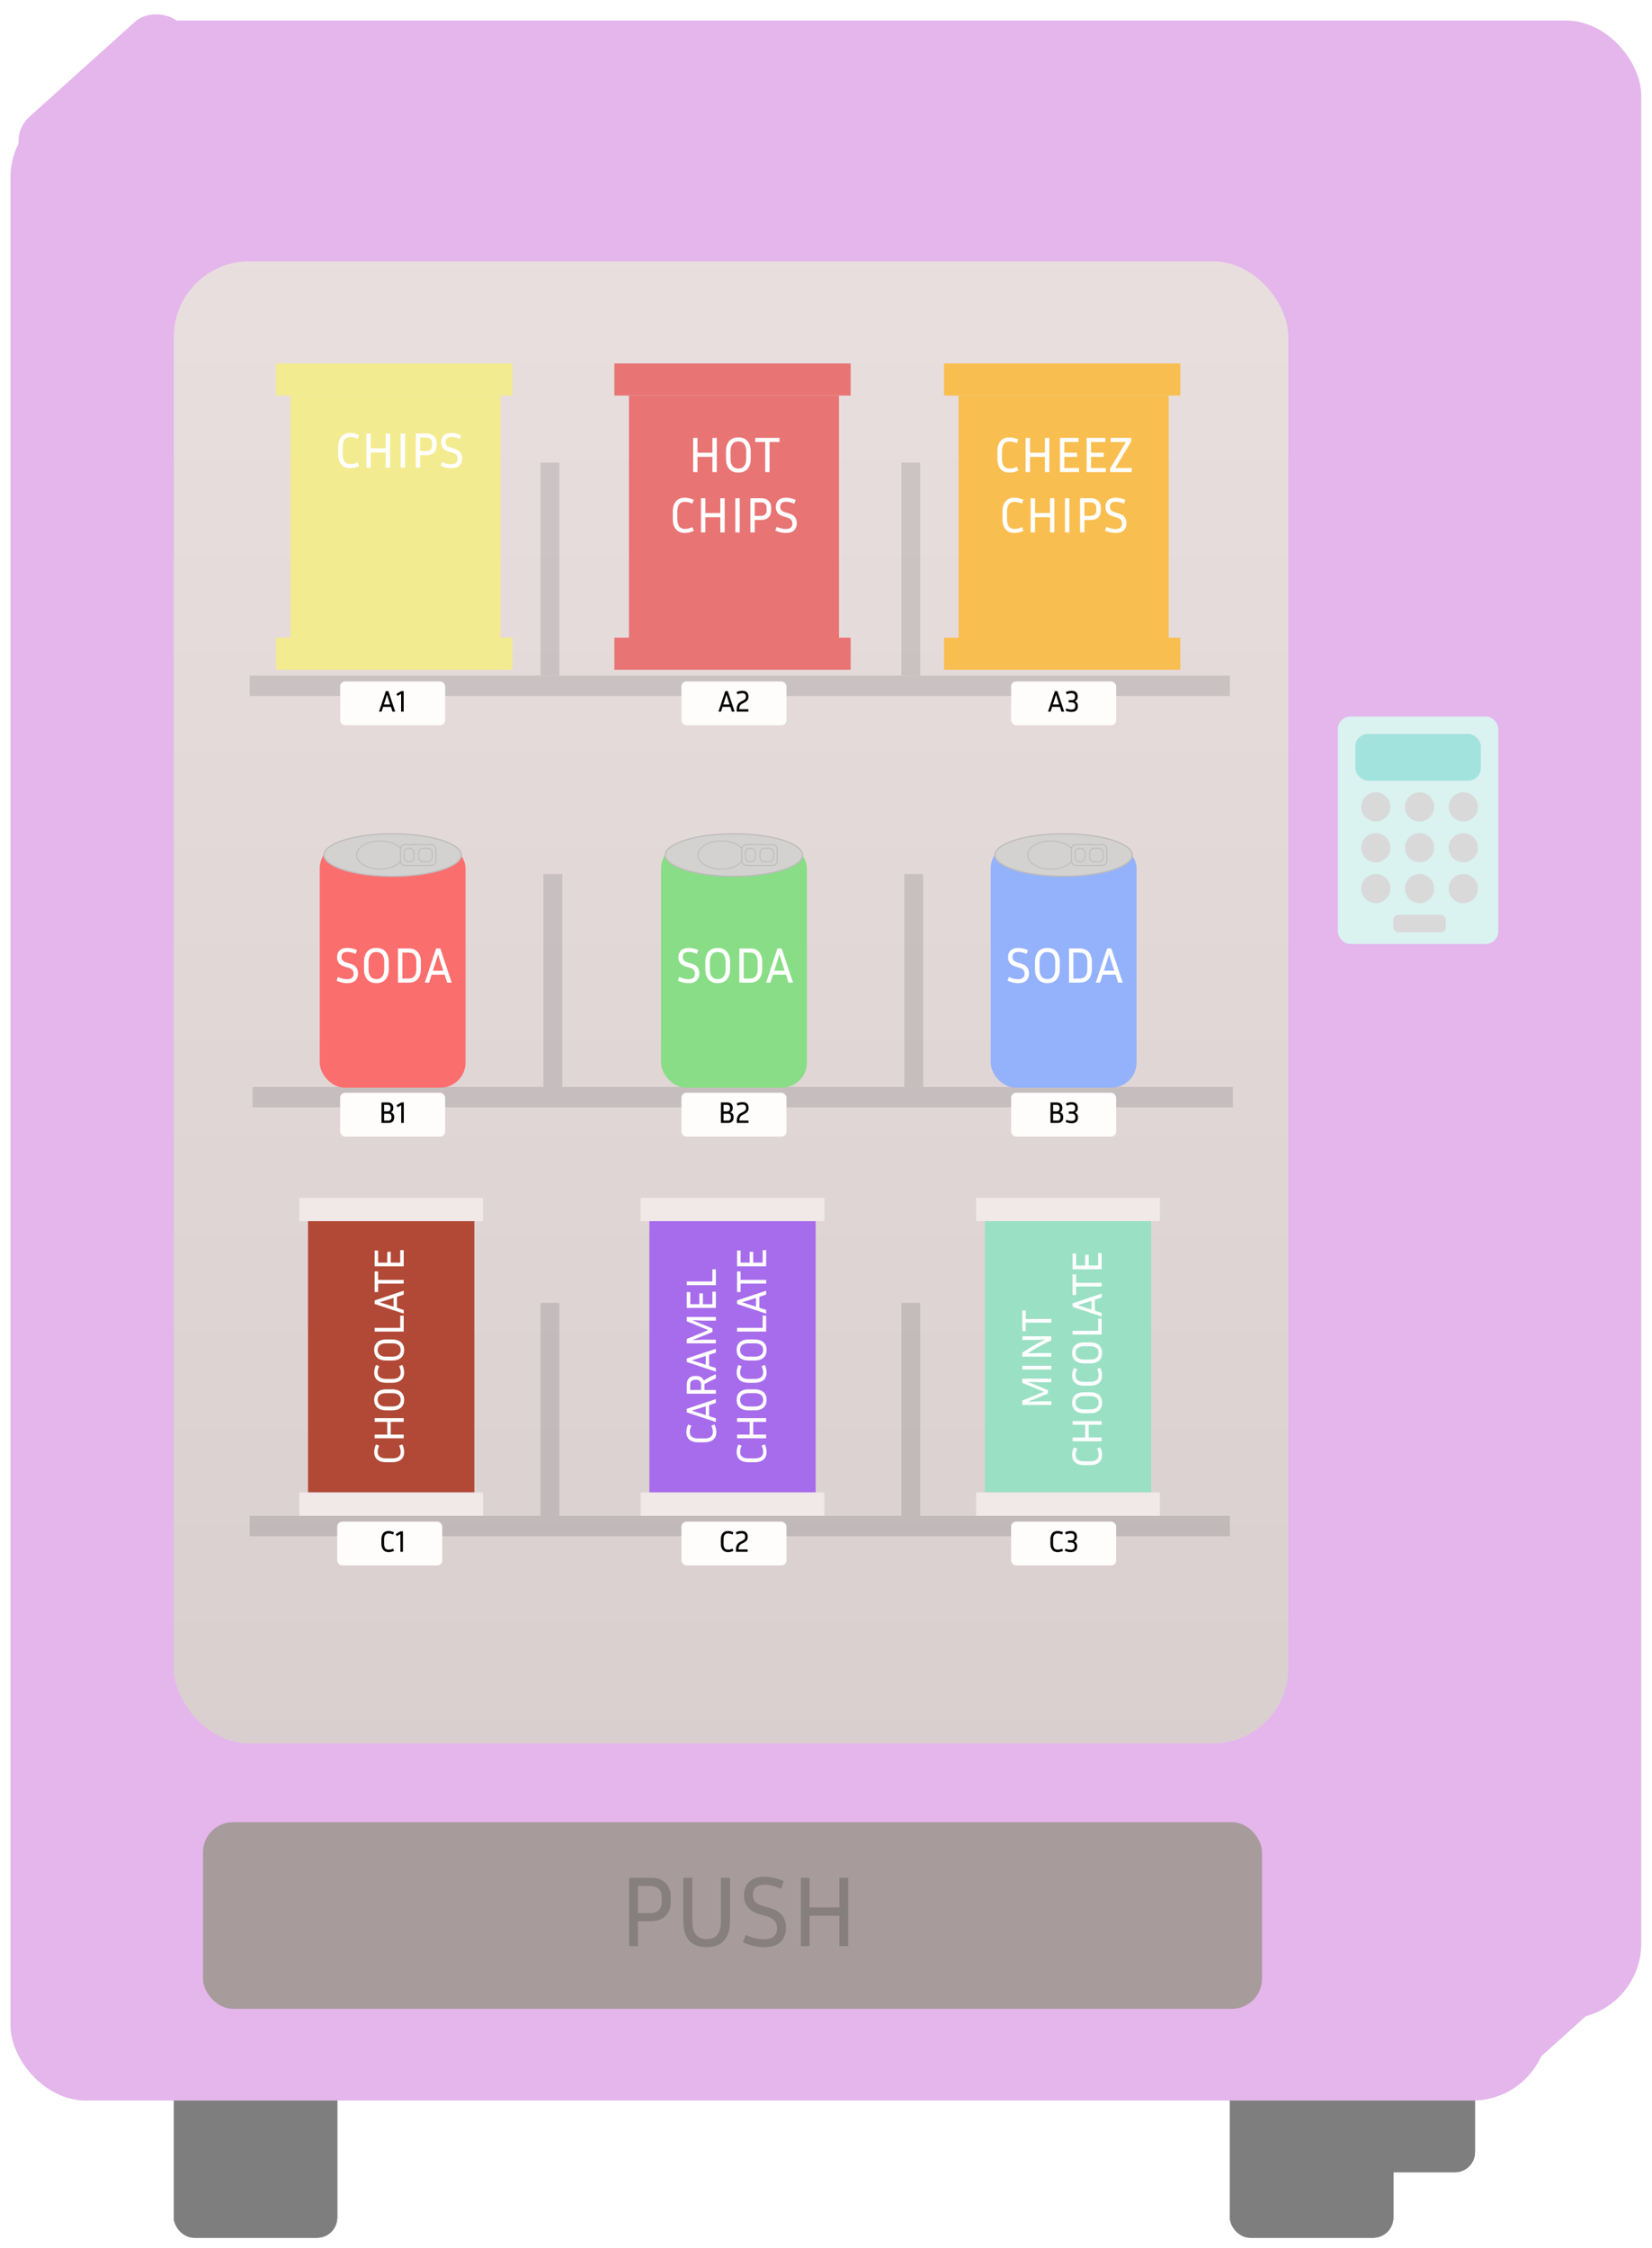 <svg width="657" height="894" viewBox="0 0 657 894" fill="none" xmlns="http://www.w3.org/2000/svg">
<rect x="521.628" y="801.247" width="64.974" height="62.653" rx="8" fill="#7E7E7E"/>
<rect x="521.628" y="801.247" width="64.974" height="62.653" rx="8" fill="#7E7E7E"/>
<rect x="521.628" y="801.247" width="64.974" height="62.653" rx="8" fill="#7E7E7E"/>
<g filter="url(#filter0_d_6_235)">
<rect x="489.141" y="823.291" width="64.974" height="62.653" rx="8" fill="#7E7E7E"/>
<rect x="489.141" y="823.291" width="64.974" height="62.653" rx="8" fill="#7E7E7E"/>
<rect x="489.141" y="823.291" width="64.974" height="62.653" rx="8" fill="#7E7E7E"/>
</g>
<g filter="url(#filter1_d_6_235)">
<rect x="69.134" y="823.291" width="64.974" height="62.653" rx="8" fill="#7E7E7E"/>
<rect x="69.134" y="823.291" width="64.974" height="62.653" rx="8" fill="#7E7E7E"/>
<rect x="69.134" y="823.291" width="64.974" height="62.653" rx="8" fill="#7E7E7E"/>
</g>
<g filter="url(#filter2_d_6_235)">
<rect x="41.288" y="4.16" width="611.448" height="794.766" rx="30" fill="#E4B6EC"/>
</g>
<g filter="url(#filter3_d_6_235)">
<rect x="4.16" y="36.647" width="611.448" height="794.766" rx="30" fill="#E4B6EC"/>
</g>
<rect x="69.134" y="103.941" width="443.212" height="589.403" rx="30" fill="#ECDFDF"/>
<rect x="80.736" y="724.671" width="421.168" height="74.255" rx="12" fill="#A89B9B"/>
<rect x="572" y="814" width="84.467" height="30.232" rx="13" transform="rotate(-42 572 814)" fill="#E4B6EC"/>
<rect x="2" y="55.176" width="82.459" height="37.128" rx="13" transform="rotate(-42 2 55.176)" fill="#E4B6EC"/>
<path d="M250.24 774V746.8H258.72C261.333 746.8 263.32 747.493 264.68 748.88C266.067 750.24 266.76 752.067 266.76 754.36V756.48C266.76 758.773 266.067 760.613 264.68 762C263.32 763.387 261.333 764.08 258.72 764.08H253.72V774H250.24ZM258.72 750.08H253.72V760.84H258.72C260.16 760.84 261.253 760.453 262 759.68C262.773 758.907 263.16 757.84 263.16 756.48V754.36C263.16 753.027 262.773 751.987 262 751.24C261.253 750.467 260.16 750.08 258.72 750.08ZM271.75 746.8H275.35V764.24C275.35 766.427 275.804 768.133 276.71 769.36C277.644 770.587 279.084 771.2 281.03 771.2C283.004 771.2 284.444 770.587 285.35 769.36C286.257 768.133 286.71 766.427 286.71 764.24V746.8H290.31V764.24C290.31 767.413 289.537 769.907 287.99 771.72C286.444 773.507 284.124 774.4 281.03 774.4C277.91 774.4 275.577 773.507 274.03 771.72C272.51 769.907 271.75 767.413 271.75 764.24V746.8ZM303.808 771.28C305.488 771.28 306.781 770.92 307.688 770.2C308.594 769.453 309.048 768.373 309.048 766.96C309.048 765.787 308.728 764.8 308.088 764C307.474 763.2 306.461 762.587 305.048 762.16L301.808 761.2C299.781 760.587 298.288 759.667 297.328 758.44C296.368 757.187 295.888 755.653 295.888 753.84C295.888 752.453 296.154 751.2 296.688 750.08C297.248 748.96 298.128 748.067 299.328 747.4C300.554 746.733 302.154 746.4 304.128 746.4C305.328 746.4 306.568 746.547 307.848 746.84C309.128 747.107 310.421 747.547 311.728 748.16L310.608 751.16C309.328 750.6 308.168 750.2 307.128 749.96C306.114 749.693 305.141 749.56 304.208 749.56C302.688 749.56 301.501 749.88 300.648 750.52C299.821 751.133 299.408 752.16 299.408 753.6C299.408 754.64 299.688 755.52 300.248 756.24C300.808 756.933 301.808 757.507 303.248 757.96L306.488 758.92C310.541 760.12 312.568 762.707 312.568 766.68C312.568 768.973 311.874 770.84 310.488 772.28C309.101 773.693 306.874 774.4 303.808 774.4C302.554 774.4 301.221 774.253 299.808 773.96C298.421 773.64 296.981 773.147 295.488 772.48L296.568 769.52C297.981 770.16 299.248 770.613 300.368 770.88C301.514 771.147 302.661 771.28 303.808 771.28ZM333.842 774V761.88H321.962V774H318.482V746.8H321.962V758.6H333.842V746.8H337.322V774H333.842Z" fill="#877E7E"/>
<rect x="216.128" y="347.592" width="7.497" height="84.698" fill="#CDC3C3"/>
<rect x="100.46" y="432.29" width="389.841" height="8.122" fill="#CDC3C3"/>
<rect x="359.641" y="347.592" width="7.497" height="84.698" fill="#CDC3C3"/>
<rect x="99.3" y="268.695" width="389.841" height="8.122" fill="#CDC3C3"/>
<rect x="214.967" y="183.998" width="7.497" height="84.698" fill="#CDC3C3"/>
<rect x="358.48" y="183.998" width="7.497" height="84.698" fill="#CDC3C3"/>
<rect x="99.3" y="602.845" width="389.841" height="8.122" fill="#CDC3C3"/>
<rect x="358.48" y="518.147" width="7.497" height="84.698" fill="#CDC3C3"/>
<rect x="214.967" y="518.147" width="7.497" height="84.698" fill="#CDC3C3"/>
<rect x="69.134" y="103.941" width="443.212" height="589.403" rx="30" fill="url(#paint0_linear_6_235)" fill-opacity="0.15"/>
<rect x="394.002" y="335.409" width="58.012" height="97.17" rx="10" fill="#94B2FB"/>
<path d="M450.313 340.05C450.313 341.136 449.616 342.216 448.248 343.237C446.885 344.255 444.897 345.182 442.417 345.965C437.461 347.53 430.599 348.502 423.008 348.502C415.417 348.502 408.554 347.53 403.598 345.965C401.119 345.182 399.13 344.255 397.767 343.237C396.399 342.216 395.702 341.136 395.702 340.05C395.702 338.964 396.399 337.885 397.767 336.863C399.13 335.846 401.119 334.919 403.598 334.136C408.554 332.57 415.417 331.598 423.008 331.598C430.599 331.598 437.461 332.57 442.417 334.136C444.897 334.919 446.885 335.846 448.248 336.863C449.616 337.885 450.313 338.964 450.313 340.05Z" fill="#D4D1D1" stroke="#BEBCBC" stroke-width="0.5"/>
<path d="M427.159 340.05C427.159 341.557 426.165 342.953 424.493 343.982C422.823 345.009 420.504 345.651 417.932 345.651C415.359 345.651 413.04 345.009 411.371 343.982C409.698 342.953 408.705 341.557 408.705 340.05C408.705 338.544 409.698 337.148 411.371 336.119C413.04 335.091 415.359 334.449 417.932 334.449C420.504 334.449 422.823 335.091 424.493 336.119C426.165 337.148 427.159 338.544 427.159 340.05Z" fill="#D4D1D1" stroke="#BEBCBC" stroke-width="0.4"/>
<rect x="426.108" y="335.899" width="14.103" height="8.302" rx="1.8" fill="#D4D1D1" stroke="#BEBCBC" stroke-width="0.4"/>
<rect x="427.559" y="337.35" width="3.951" height="5.401" rx="1.8" fill="#D4D1D1" stroke="#BEBCBC" stroke-width="0.4"/>
<rect x="433.36" y="337.35" width="5.401" height="5.401" rx="1.8" fill="#D4D1D1" stroke="#BEBCBC" stroke-width="0.4"/>
<path d="M404.866 389.437C405.706 389.437 406.353 389.257 406.806 388.897C407.26 388.523 407.486 387.983 407.486 387.277C407.486 386.69 407.326 386.197 407.006 385.797C406.7 385.397 406.193 385.09 405.486 384.877L403.866 384.397C402.853 384.09 402.106 383.63 401.626 383.017C401.146 382.39 400.906 381.623 400.906 380.717C400.906 380.023 401.04 379.397 401.306 378.837C401.586 378.277 402.026 377.83 402.626 377.497C403.24 377.163 404.04 376.997 405.026 376.997C405.626 376.997 406.246 377.07 406.886 377.217C407.526 377.35 408.173 377.57 408.826 377.877L408.266 379.377C407.626 379.097 407.046 378.897 406.526 378.777C406.02 378.643 405.533 378.577 405.066 378.577C404.306 378.577 403.713 378.737 403.286 379.057C402.873 379.363 402.666 379.877 402.666 380.597C402.666 381.117 402.806 381.557 403.086 381.917C403.366 382.263 403.866 382.55 404.586 382.777L406.206 383.257C408.233 383.857 409.246 385.15 409.246 387.137C409.246 388.283 408.9 389.217 408.206 389.937C407.513 390.643 406.4 390.997 404.866 390.997C404.24 390.997 403.573 390.923 402.866 390.777C402.173 390.617 401.453 390.37 400.706 390.037L401.246 388.557C401.953 388.877 402.586 389.103 403.146 389.237C403.72 389.37 404.293 389.437 404.866 389.437ZM421.463 382.497V385.477C421.463 387.17 421.037 388.517 420.183 389.517C419.343 390.503 418.13 390.997 416.543 390.997C414.957 390.997 413.737 390.503 412.883 389.517C412.043 388.517 411.623 387.17 411.623 385.477V382.497C411.623 380.817 412.043 379.483 412.883 378.497C413.737 377.497 414.957 376.997 416.543 376.997C418.13 376.997 419.343 377.497 420.183 378.497C421.037 379.483 421.463 380.817 421.463 382.497ZM419.663 382.497C419.663 381.257 419.397 380.303 418.863 379.637C418.343 378.957 417.57 378.617 416.543 378.617C415.53 378.617 414.757 378.957 414.223 379.637C413.69 380.303 413.423 381.257 413.423 382.497V385.477C413.423 386.73 413.69 387.697 414.223 388.377C414.757 389.057 415.53 389.397 416.543 389.397C417.57 389.397 418.343 389.057 418.863 388.377C419.397 387.697 419.663 386.73 419.663 385.477V382.497ZM425.153 390.797V377.197H429.373C430.933 377.197 432.133 377.67 432.973 378.617C433.813 379.55 434.233 380.843 434.233 382.497V385.477C434.233 387.143 433.813 388.45 432.973 389.397C432.133 390.33 430.933 390.797 429.373 390.797H425.153ZM429.333 378.837H426.893V389.177H429.333C431.399 389.177 432.433 387.943 432.433 385.477V382.497C432.433 380.057 431.399 378.837 429.333 378.837ZM444.696 390.797L443.676 387.637H438.516L437.496 390.797H435.796L440.316 377.197H441.956L446.496 390.797H444.696ZM439.776 383.717L439.016 386.057H443.156L442.396 383.717L441.096 379.517L439.776 383.717Z" fill="white"/>
<rect x="381.239" y="157.312" width="83.537" height="96.3" fill="#F9BE50"/>
<rect x="375.438" y="144.55" width="93.98" height="12.763" fill="#F9BE50"/>
<rect x="375.438" y="253.612" width="93.98" height="12.763" fill="#F9BE50"/>
<path d="M398.485 182.454C398.485 183.708 398.732 184.674 399.225 185.354C399.732 186.021 400.505 186.354 401.545 186.354C401.999 186.354 402.445 186.301 402.885 186.194C403.325 186.088 403.852 185.901 404.465 185.634L405.045 187.114C404.392 187.408 403.772 187.621 403.185 187.754C402.599 187.888 402.032 187.954 401.485 187.954C399.912 187.954 398.719 187.461 397.905 186.474C397.092 185.488 396.685 184.148 396.685 182.454V179.454C396.685 177.761 397.092 176.421 397.905 175.434C398.719 174.448 399.912 173.954 401.485 173.954C402.032 173.954 402.599 174.021 403.185 174.154C403.785 174.288 404.392 174.501 405.005 174.794L404.445 176.294C403.365 175.814 402.399 175.574 401.545 175.574C400.505 175.574 399.732 175.908 399.225 176.574C398.732 177.241 398.485 178.201 398.485 179.454V182.454ZM415.571 187.754V181.694H409.631V187.754H407.891V174.154H409.631V180.054H415.571V174.154H417.311V187.754H415.571ZM429.144 186.134V187.754H421.544V174.154H428.944V175.794H423.284V180.054H428.344V181.694H423.284V186.134H429.144ZM439.769 186.134V187.754H432.169V174.154H439.569V175.794H433.909V180.054H438.969V181.694H433.909V186.134H439.769ZM450.074 186.134V187.754H441.494V186.354L447.794 175.794H441.694V174.154H449.874V175.574L443.554 186.134H450.074ZM400.487 206.454C400.487 207.708 400.734 208.674 401.227 209.354C401.734 210.021 402.507 210.354 403.547 210.354C404.001 210.354 404.447 210.301 404.887 210.194C405.327 210.088 405.854 209.901 406.467 209.634L407.047 211.114C406.394 211.408 405.774 211.621 405.187 211.754C404.601 211.888 404.034 211.954 403.487 211.954C401.914 211.954 400.721 211.461 399.907 210.474C399.094 209.488 398.687 208.148 398.687 206.454V203.454C398.687 201.761 399.094 200.421 399.907 199.434C400.721 198.448 401.914 197.954 403.487 197.954C404.034 197.954 404.601 198.021 405.187 198.154C405.787 198.288 406.394 198.501 407.007 198.794L406.447 200.294C405.367 199.814 404.401 199.574 403.547 199.574C402.507 199.574 401.734 199.908 401.227 200.574C400.734 201.241 400.487 202.201 400.487 203.454V206.454ZM417.573 211.754V205.694H411.633V211.754H409.893V198.154H411.633V204.054H417.573V198.154H419.313V211.754H417.573ZM425.286 211.754H423.546V198.154H425.286V211.754ZM429.542 211.754V198.154H433.782C435.088 198.154 436.082 198.501 436.762 199.194C437.455 199.874 437.802 200.788 437.802 201.934V202.994C437.802 204.141 437.455 205.061 436.762 205.754C436.082 206.448 435.088 206.794 433.782 206.794H431.282V211.754H429.542ZM433.782 199.794H431.282V205.174H433.782C434.502 205.174 435.048 204.981 435.422 204.594C435.808 204.208 436.002 203.674 436.002 202.994V201.934C436.002 201.268 435.808 200.748 435.422 200.374C435.048 199.988 434.502 199.794 433.782 199.794ZM443.611 210.394C444.451 210.394 445.097 210.214 445.551 209.854C446.004 209.481 446.231 208.941 446.231 208.234C446.231 207.648 446.071 207.154 445.751 206.754C445.444 206.354 444.937 206.048 444.231 205.834L442.611 205.354C441.597 205.048 440.851 204.588 440.371 203.974C439.891 203.348 439.651 202.581 439.651 201.674C439.651 200.981 439.784 200.354 440.051 199.794C440.331 199.234 440.771 198.788 441.371 198.454C441.984 198.121 442.784 197.954 443.771 197.954C444.371 197.954 444.991 198.028 445.631 198.174C446.271 198.308 446.917 198.528 447.571 198.834L447.011 200.334C446.371 200.054 445.791 199.854 445.271 199.734C444.764 199.601 444.277 199.534 443.811 199.534C443.051 199.534 442.457 199.694 442.031 200.014C441.617 200.321 441.411 200.834 441.411 201.554C441.411 202.074 441.551 202.514 441.831 202.874C442.111 203.221 442.611 203.508 443.331 203.734L444.951 204.214C446.977 204.814 447.991 206.108 447.991 208.094C447.991 209.241 447.644 210.174 446.951 210.894C446.257 211.601 445.144 211.954 443.611 211.954C442.984 211.954 442.317 211.881 441.611 211.734C440.917 211.574 440.197 211.328 439.451 210.994L439.991 209.514C440.697 209.834 441.331 210.061 441.891 210.194C442.464 210.328 443.037 210.394 443.611 210.394Z" fill="white"/>
<rect x="115.543" y="157.312" width="83.537" height="96.3" fill="#F3EB8F"/>
<rect x="109.742" y="144.55" width="93.98" height="12.763" fill="#F3EB8F"/>
<rect x="109.742" y="253.612" width="93.98" height="12.763" fill="#F3EB8F"/>
<path d="M136.3 180.7C136.3 181.953 136.547 182.92 137.04 183.6C137.547 184.267 138.32 184.6 139.36 184.6C139.813 184.6 140.26 184.547 140.7 184.44C141.14 184.333 141.667 184.147 142.28 183.88L142.86 185.36C142.207 185.653 141.587 185.867 141 186C140.413 186.133 139.847 186.2 139.3 186.2C137.727 186.2 136.533 185.707 135.72 184.72C134.907 183.733 134.5 182.393 134.5 180.7V177.7C134.5 176.007 134.907 174.667 135.72 173.68C136.533 172.693 137.727 172.2 139.3 172.2C139.847 172.2 140.413 172.267 141 172.4C141.6 172.533 142.207 172.747 142.82 173.04L142.26 174.54C141.18 174.06 140.213 173.82 139.36 173.82C138.32 173.82 137.547 174.153 137.04 174.82C136.547 175.487 136.3 176.447 136.3 177.7V180.7ZM153.386 186V179.94H147.446V186H145.706V172.4H147.446V178.3H153.386V172.4H155.126V186H153.386ZM161.098 186H159.358V172.4H161.098V186ZM165.354 186V172.4H169.594C170.901 172.4 171.894 172.747 172.574 173.44C173.268 174.12 173.614 175.033 173.614 176.18V177.24C173.614 178.387 173.268 179.307 172.574 180C171.894 180.693 170.901 181.04 169.594 181.04H167.094V186H165.354ZM169.594 174.04H167.094V179.42H169.594C170.314 179.42 170.861 179.227 171.234 178.84C171.621 178.453 171.814 177.92 171.814 177.24V176.18C171.814 175.513 171.621 174.993 171.234 174.62C170.861 174.233 170.314 174.04 169.594 174.04ZM179.423 184.64C180.263 184.64 180.91 184.46 181.363 184.1C181.817 183.727 182.043 183.187 182.043 182.48C182.043 181.893 181.883 181.4 181.563 181C181.257 180.6 180.75 180.293 180.043 180.08L178.423 179.6C177.41 179.293 176.663 178.833 176.183 178.22C175.703 177.593 175.463 176.827 175.463 175.92C175.463 175.227 175.597 174.6 175.863 174.04C176.143 173.48 176.583 173.033 177.183 172.7C177.797 172.367 178.597 172.2 179.583 172.2C180.183 172.2 180.803 172.273 181.443 172.42C182.083 172.553 182.73 172.773 183.383 173.08L182.823 174.58C182.183 174.3 181.603 174.1 181.083 173.98C180.577 173.847 180.09 173.78 179.623 173.78C178.863 173.78 178.27 173.94 177.843 174.26C177.43 174.567 177.223 175.08 177.223 175.8C177.223 176.32 177.363 176.76 177.643 177.12C177.923 177.467 178.423 177.753 179.143 177.98L180.763 178.46C182.79 179.06 183.803 180.353 183.803 182.34C183.803 183.487 183.457 184.42 182.763 185.14C182.07 185.847 180.957 186.2 179.423 186.2C178.797 186.2 178.13 186.127 177.423 185.98C176.73 185.82 176.01 185.573 175.263 185.24L175.803 183.76C176.51 184.08 177.143 184.307 177.703 184.44C178.277 184.573 178.85 184.64 179.423 184.64Z" fill="white"/>
<rect x="250.132" y="157.312" width="83.537" height="96.3" fill="#E87474"/>
<rect x="244.33" y="144.55" width="93.98" height="12.763" fill="#E87474"/>
<rect x="244.33" y="253.612" width="93.98" height="12.763" fill="#E87474"/>
<path d="M283.331 187.754V181.694H277.391V187.754H275.651V174.154H277.391V180.054H283.331V174.154H285.071V187.754H283.331ZM298.563 179.454V182.434C298.563 184.128 298.137 185.474 297.283 186.474C296.443 187.461 295.23 187.954 293.643 187.954C292.057 187.954 290.837 187.461 289.983 186.474C289.143 185.474 288.723 184.128 288.723 182.434V179.454C288.723 177.774 289.143 176.441 289.983 175.454C290.837 174.454 292.057 173.954 293.643 173.954C295.23 173.954 296.443 174.454 297.283 175.454C298.137 176.441 298.563 177.774 298.563 179.454ZM296.763 179.454C296.763 178.214 296.497 177.261 295.963 176.594C295.443 175.914 294.67 175.574 293.643 175.574C292.63 175.574 291.857 175.914 291.323 176.594C290.79 177.261 290.523 178.214 290.523 179.454V182.434C290.523 183.688 290.79 184.654 291.323 185.334C291.857 186.014 292.63 186.354 293.643 186.354C294.67 186.354 295.443 186.014 295.963 185.334C296.497 184.654 296.763 183.688 296.763 182.434V179.454ZM300.354 175.794V174.154H310.014V175.794H306.054V187.754H304.314V175.794H300.354ZM269.38 206.454C269.38 207.708 269.627 208.674 270.12 209.354C270.627 210.021 271.4 210.354 272.44 210.354C272.893 210.354 273.34 210.301 273.78 210.194C274.22 210.088 274.747 209.901 275.36 209.634L275.94 211.114C275.287 211.408 274.667 211.621 274.08 211.754C273.493 211.888 272.927 211.954 272.38 211.954C270.807 211.954 269.613 211.461 268.8 210.474C267.987 209.488 267.58 208.148 267.58 206.454V203.454C267.58 201.761 267.987 200.421 268.8 199.434C269.613 198.448 270.807 197.954 272.38 197.954C272.927 197.954 273.493 198.021 274.08 198.154C274.68 198.288 275.287 198.501 275.9 198.794L275.34 200.294C274.26 199.814 273.293 199.574 272.44 199.574C271.4 199.574 270.627 199.908 270.12 200.574C269.627 201.241 269.38 202.201 269.38 203.454V206.454ZM286.466 211.754V205.694H280.526V211.754H278.786V198.154H280.526V204.054H286.466V198.154H288.206V211.754H286.466ZM294.178 211.754H292.438V198.154H294.178V211.754ZM298.434 211.754V198.154H302.674C303.981 198.154 304.974 198.501 305.654 199.194C306.348 199.874 306.694 200.788 306.694 201.934V202.994C306.694 204.141 306.348 205.061 305.654 205.754C304.974 206.448 303.981 206.794 302.674 206.794H300.174V211.754H298.434ZM302.674 199.794H300.174V205.174H302.674C303.394 205.174 303.941 204.981 304.314 204.594C304.701 204.208 304.894 203.674 304.894 202.994V201.934C304.894 201.268 304.701 200.748 304.314 200.374C303.941 199.988 303.394 199.794 302.674 199.794ZM312.503 210.394C313.343 210.394 313.99 210.214 314.443 209.854C314.897 209.481 315.123 208.941 315.123 208.234C315.123 207.648 314.963 207.154 314.643 206.754C314.337 206.354 313.83 206.048 313.123 205.834L311.503 205.354C310.49 205.048 309.743 204.588 309.263 203.974C308.783 203.348 308.543 202.581 308.543 201.674C308.543 200.981 308.677 200.354 308.943 199.794C309.223 199.234 309.663 198.788 310.263 198.454C310.877 198.121 311.677 197.954 312.663 197.954C313.263 197.954 313.883 198.028 314.523 198.174C315.163 198.308 315.81 198.528 316.463 198.834L315.903 200.334C315.263 200.054 314.683 199.854 314.163 199.734C313.657 199.601 313.17 199.534 312.703 199.534C311.943 199.534 311.35 199.694 310.923 200.014C310.51 200.321 310.303 200.834 310.303 201.554C310.303 202.074 310.443 202.514 310.723 202.874C311.003 203.221 311.503 203.508 312.223 203.734L313.843 204.214C315.87 204.814 316.883 206.108 316.883 208.094C316.883 209.241 316.537 210.174 315.843 210.894C315.15 211.601 314.037 211.954 312.503 211.954C311.877 211.954 311.21 211.881 310.503 211.734C309.81 211.574 309.09 211.328 308.343 210.994L308.883 209.514C309.59 209.834 310.223 210.061 310.783 210.194C311.357 210.328 311.93 210.394 312.503 210.394Z" fill="white"/>
<rect x="127.146" y="335.409" width="58.012" height="97.17" rx="10" fill="#FB6E6E"/>
<path d="M183.458 340.05C183.458 341.136 182.76 342.216 181.393 343.237C180.03 344.255 178.041 345.182 175.562 345.965C170.605 347.53 163.743 348.502 156.152 348.502C148.561 348.502 141.699 347.53 136.742 345.965C134.263 345.182 132.274 344.255 130.911 343.237C129.544 342.216 128.846 341.136 128.846 340.05C128.846 338.964 129.544 337.885 130.911 336.863C132.274 335.846 134.263 334.919 136.742 334.136C141.699 332.57 148.561 331.598 156.152 331.598C163.743 331.598 170.605 332.57 175.562 334.136C178.041 334.919 180.03 335.846 181.393 336.863C182.76 337.885 183.458 338.964 183.458 340.05Z" fill="#D4D1D1" stroke="#BEBCBC" stroke-width="0.5"/>
<path d="M160.303 340.05C160.303 341.557 159.31 342.953 157.637 343.982C155.967 345.009 153.648 345.651 151.076 345.651C148.504 345.651 146.184 345.009 144.515 343.982C142.842 342.953 141.849 341.557 141.849 340.05C141.849 338.544 142.842 337.148 144.515 336.119C146.184 335.091 148.504 334.449 151.076 334.449C153.648 334.449 155.967 335.091 157.637 336.119C159.31 337.148 160.303 338.544 160.303 340.05Z" fill="#D4D1D1" stroke="#BEBCBC" stroke-width="0.4"/>
<rect x="159.253" y="335.899" width="14.103" height="8.302" rx="1.8" fill="#D4D1D1" stroke="#BEBCBC" stroke-width="0.4"/>
<rect x="160.703" y="337.35" width="3.951" height="5.401" rx="1.8" fill="#D4D1D1" stroke="#BEBCBC" stroke-width="0.4"/>
<rect x="166.504" y="337.35" width="5.401" height="5.401" rx="1.8" fill="#D4D1D1" stroke="#BEBCBC" stroke-width="0.4"/>
<path d="M138.01 389.437C138.85 389.437 139.497 389.257 139.95 388.897C140.404 388.523 140.63 387.983 140.63 387.277C140.63 386.69 140.47 386.197 140.15 385.797C139.844 385.397 139.337 385.09 138.63 384.877L137.01 384.397C135.997 384.09 135.25 383.63 134.77 383.017C134.29 382.39 134.05 381.623 134.05 380.717C134.05 380.023 134.184 379.397 134.45 378.837C134.73 378.277 135.17 377.83 135.77 377.497C136.384 377.163 137.184 376.997 138.17 376.997C138.77 376.997 139.39 377.07 140.03 377.217C140.67 377.35 141.317 377.57 141.97 377.877L141.41 379.377C140.77 379.097 140.19 378.897 139.67 378.777C139.164 378.643 138.677 378.577 138.21 378.577C137.45 378.577 136.857 378.737 136.43 379.057C136.017 379.363 135.81 379.877 135.81 380.597C135.81 381.117 135.95 381.557 136.23 381.917C136.51 382.263 137.01 382.55 137.73 382.777L139.35 383.257C141.377 383.857 142.39 385.15 142.39 387.137C142.39 388.283 142.044 389.217 141.35 389.937C140.657 390.643 139.544 390.997 138.01 390.997C137.384 390.997 136.717 390.923 136.01 390.777C135.317 390.617 134.597 390.37 133.85 390.037L134.39 388.557C135.097 388.877 135.73 389.103 136.29 389.237C136.864 389.37 137.437 389.437 138.01 389.437ZM154.608 382.497V385.477C154.608 387.17 154.181 388.517 153.328 389.517C152.488 390.503 151.274 390.997 149.688 390.997C148.101 390.997 146.881 390.503 146.028 389.517C145.188 388.517 144.768 387.17 144.768 385.477V382.497C144.768 380.817 145.188 379.483 146.028 378.497C146.881 377.497 148.101 376.997 149.688 376.997C151.274 376.997 152.488 377.497 153.328 378.497C154.181 379.483 154.608 380.817 154.608 382.497ZM152.808 382.497C152.808 381.257 152.541 380.303 152.008 379.637C151.488 378.957 150.714 378.617 149.688 378.617C148.674 378.617 147.901 378.957 147.368 379.637C146.834 380.303 146.568 381.257 146.568 382.497V385.477C146.568 386.73 146.834 387.697 147.368 388.377C147.901 389.057 148.674 389.397 149.688 389.397C150.714 389.397 151.488 389.057 152.008 388.377C152.541 387.697 152.808 386.73 152.808 385.477V382.497ZM158.297 390.797V377.197H162.517C164.077 377.197 165.277 377.67 166.117 378.617C166.957 379.55 167.377 380.843 167.377 382.497V385.477C167.377 387.143 166.957 388.45 166.117 389.397C165.277 390.33 164.077 390.797 162.517 390.797H158.297ZM162.477 378.837H160.037V389.177H162.477C164.544 389.177 165.577 387.943 165.577 385.477V382.497C165.577 380.057 164.544 378.837 162.477 378.837ZM177.841 390.797L176.821 387.637H171.661L170.641 390.797H168.941L173.461 377.197H175.101L179.641 390.797H177.841ZM172.921 383.717L172.161 386.057H176.301L175.541 383.717L174.241 379.517L172.921 383.717Z" fill="white"/>
<rect x="262.894" y="335.409" width="58.012" height="97.17" rx="10" fill="#89DD86"/>
<path d="M319.206 340.05C319.206 341.136 318.509 342.216 317.141 343.237C315.778 344.255 313.789 345.182 311.31 345.965C306.354 347.53 299.491 348.502 291.9 348.502C284.309 348.502 277.447 347.53 272.491 345.965C270.011 345.182 268.023 344.255 266.66 343.237C265.292 342.216 264.595 341.136 264.595 340.05C264.595 338.964 265.292 337.885 266.66 336.864C268.023 335.846 270.011 334.919 272.491 334.136C277.447 332.57 284.309 331.599 291.9 331.599C299.491 331.599 306.354 332.57 311.31 334.136C313.789 334.919 315.778 335.846 317.141 336.864C318.509 337.885 319.206 338.964 319.206 340.05Z" fill="#D4D1D1" stroke="#BEBCBC" stroke-width="0.5"/>
<path d="M296.051 340.05C296.051 341.557 295.058 342.953 293.385 343.982C291.716 345.01 289.396 345.652 286.824 345.652C284.252 345.652 281.933 345.01 280.263 343.982C278.59 342.953 277.597 341.557 277.597 340.05C277.597 338.544 278.59 337.148 280.263 336.119C281.933 335.091 284.252 334.449 286.824 334.449C289.396 334.449 291.716 335.091 293.385 336.119C295.058 337.148 296.051 338.544 296.051 340.05Z" fill="#D4D1D1" stroke="#BEBCBC" stroke-width="0.4"/>
<rect x="295.001" y="335.899" width="14.103" height="8.302" rx="1.8" fill="#D4D1D1" stroke="#BEBCBC" stroke-width="0.4"/>
<rect x="296.451" y="337.35" width="3.951" height="5.401" rx="1.8" fill="#D4D1D1" stroke="#BEBCBC" stroke-width="0.4"/>
<rect x="302.252" y="337.35" width="5.401" height="5.401" rx="1.8" fill="#D4D1D1" stroke="#BEBCBC" stroke-width="0.4"/>
<path d="M273.759 389.437C274.599 389.437 275.245 389.257 275.699 388.897C276.152 388.523 276.379 387.983 276.379 387.277C276.379 386.69 276.219 386.197 275.899 385.797C275.592 385.397 275.085 385.09 274.379 384.877L272.759 384.397C271.745 384.09 270.999 383.63 270.519 383.017C270.039 382.39 269.799 381.623 269.799 380.717C269.799 380.023 269.932 379.397 270.199 378.837C270.479 378.277 270.919 377.83 271.519 377.497C272.132 377.163 272.932 376.997 273.919 376.997C274.519 376.997 275.139 377.07 275.779 377.217C276.419 377.35 277.065 377.57 277.719 377.877L277.159 379.377C276.519 379.097 275.939 378.897 275.419 378.777C274.912 378.643 274.425 378.577 273.959 378.577C273.199 378.577 272.605 378.737 272.179 379.057C271.765 379.363 271.559 379.877 271.559 380.597C271.559 381.117 271.699 381.557 271.979 381.917C272.259 382.263 272.759 382.55 273.479 382.777L275.099 383.257C277.125 383.857 278.139 385.15 278.139 387.137C278.139 388.283 277.792 389.217 277.099 389.937C276.405 390.643 275.292 390.997 273.759 390.997C273.132 390.997 272.465 390.923 271.759 390.777C271.065 390.617 270.345 390.37 269.599 390.037L270.139 388.557C270.845 388.877 271.479 389.103 272.039 389.237C272.612 389.37 273.185 389.437 273.759 389.437ZM290.356 382.497V385.477C290.356 387.17 289.929 388.517 289.076 389.517C288.236 390.503 287.023 390.997 285.436 390.997C283.849 390.997 282.629 390.503 281.776 389.517C280.936 388.517 280.516 387.17 280.516 385.477V382.497C280.516 380.817 280.936 379.483 281.776 378.497C282.629 377.497 283.849 376.997 285.436 376.997C287.023 376.997 288.236 377.497 289.076 378.497C289.929 379.483 290.356 380.817 290.356 382.497ZM288.556 382.497C288.556 381.257 288.289 380.303 287.756 379.637C287.236 378.957 286.463 378.617 285.436 378.617C284.423 378.617 283.649 378.957 283.116 379.637C282.583 380.303 282.316 381.257 282.316 382.497V385.477C282.316 386.73 282.583 387.697 283.116 388.377C283.649 389.057 284.423 389.397 285.436 389.397C286.463 389.397 287.236 389.057 287.756 388.377C288.289 387.697 288.556 386.73 288.556 385.477V382.497ZM294.045 390.797V377.197H298.265C299.825 377.197 301.025 377.67 301.865 378.617C302.705 379.55 303.125 380.843 303.125 382.497V385.477C303.125 387.143 302.705 388.45 301.865 389.397C301.025 390.33 299.825 390.797 298.265 390.797H294.045ZM298.225 378.837H295.785V389.177H298.225C300.292 389.177 301.325 387.943 301.325 385.477V382.497C301.325 380.057 300.292 378.837 298.225 378.837ZM313.589 390.797L312.569 387.637H307.409L306.389 390.797H304.689L309.209 377.197H310.849L315.389 390.797H313.589ZM308.669 383.717L307.909 386.057H312.049L311.289 383.717L309.989 379.517L308.669 383.717Z" fill="white"/>
<rect x="122.505" y="485.661" width="66.134" height="107.903" fill="#B14936"/>
<rect x="119.024" y="476.379" width="73.095" height="9.282" fill="#F1E8E8"/>
<rect x="119.024" y="593.563" width="73.095" height="9.282" fill="#F1E8E8"/>
<path d="M156.045 580.013C157.11 580.013 157.932 579.803 158.51 579.384C159.076 578.953 159.36 578.296 159.36 577.412C159.36 577.026 159.314 576.647 159.224 576.273C159.133 575.899 158.974 575.451 158.748 574.93L160.006 574.437C160.255 574.992 160.436 575.519 160.55 576.018C160.663 576.516 160.72 576.998 160.72 577.463C160.72 578.8 160.3 579.814 159.462 580.506C158.623 581.197 157.484 581.543 156.045 581.543H153.495C152.055 581.543 150.916 581.197 150.078 580.506C149.239 579.814 148.82 578.8 148.82 577.463C148.82 576.998 148.876 576.516 148.99 576.018C149.103 575.508 149.284 574.992 149.534 574.471L150.809 574.947C150.401 575.865 150.197 576.686 150.197 577.412C150.197 578.296 150.48 578.953 151.047 579.384C151.613 579.803 152.429 580.013 153.495 580.013H156.045ZM160.55 565.489H155.399V570.538H160.55V572.017H148.99V570.538H154.005V565.489H148.99V564.01H160.55V565.489ZM153.495 552.542H156.028C157.467 552.542 158.612 552.905 159.462 553.63C160.3 554.344 160.72 555.375 160.72 556.724C160.72 558.073 160.3 559.11 159.462 559.835C158.612 560.549 157.467 560.906 156.028 560.906H153.495C152.067 560.906 150.933 560.549 150.095 559.835C149.245 559.11 148.82 558.073 148.82 556.724C148.82 555.375 149.245 554.344 150.095 553.63C150.933 552.905 152.067 552.542 153.495 552.542ZM153.495 554.072C152.441 554.072 151.63 554.299 151.064 554.752C150.486 555.194 150.197 555.851 150.197 556.724C150.197 557.585 150.486 558.243 151.064 558.696C151.63 559.149 152.441 559.376 153.495 559.376H156.028C157.093 559.376 157.915 559.149 158.493 558.696C159.071 558.243 159.36 557.585 159.36 556.724C159.36 555.851 159.071 555.194 158.493 554.752C157.915 554.299 157.093 554.072 156.028 554.072H153.495ZM156.045 548.403C157.11 548.403 157.932 548.193 158.51 547.774C159.076 547.343 159.36 546.686 159.36 545.802C159.36 545.417 159.314 545.037 159.224 544.663C159.133 544.289 158.974 543.841 158.748 543.32L160.006 542.827C160.255 543.382 160.436 543.909 160.55 544.408C160.663 544.907 160.72 545.388 160.72 545.853C160.72 547.19 160.3 548.205 159.462 548.896C158.623 549.587 157.484 549.933 156.045 549.933H153.495C152.055 549.933 150.916 549.587 150.078 548.896C149.239 548.205 148.82 547.19 148.82 545.853C148.82 545.388 148.876 544.907 148.99 544.408C149.103 543.898 149.284 543.382 149.534 542.861L150.809 543.337C150.401 544.255 150.197 545.077 150.197 545.802C150.197 546.686 150.48 547.343 151.047 547.774C151.613 548.193 152.429 548.403 153.495 548.403H156.045ZM153.495 532.72H156.028C157.467 532.72 158.612 533.082 159.462 533.808C160.3 534.522 160.72 535.553 160.72 536.902C160.72 538.25 160.3 539.287 159.462 540.013C158.612 540.727 157.467 541.084 156.028 541.084H153.495C152.067 541.084 150.933 540.727 150.095 540.013C149.245 539.287 148.82 538.25 148.82 536.902C148.82 535.553 149.245 534.522 150.095 533.808C150.933 533.082 152.067 532.72 153.495 532.72ZM153.495 534.25C152.441 534.25 151.63 534.476 151.064 534.93C150.486 535.372 150.197 536.029 150.197 536.902C150.197 537.763 150.486 538.42 151.064 538.874C151.63 539.327 152.441 539.554 153.495 539.554H156.028C157.093 539.554 157.915 539.327 158.493 538.874C159.071 538.42 159.36 537.763 159.36 536.902C159.36 536.029 159.071 535.372 158.493 534.93C157.915 534.476 157.093 534.25 156.028 534.25H153.495ZM159.173 523.26H160.55V529.584H148.99V528.105H159.173V523.26ZM160.55 514.864L157.864 515.731V520.117L160.55 520.984V522.429L148.99 518.587V517.193L160.55 513.334V514.864ZM154.532 519.046L156.521 519.692V516.173L154.532 516.819L150.962 517.924L154.532 519.046ZM150.384 513.866H148.99V505.655H150.384V509.021H160.55V510.5H150.384V513.866ZM159.173 497.176H160.55V503.636H148.99V497.346H150.384V502.157H154.005V497.856H155.399V502.157H159.173V497.176Z" fill="white"/>
<rect x="391.681" y="485.661" width="66.134" height="107.903" fill="#9AE0C4"/>
<rect x="388.2" y="476.379" width="73.095" height="9.282" fill="#F1E8E8"/>
<rect x="388.2" y="593.563" width="73.095" height="9.282" fill="#F1E8E8"/>
<path d="M406.563 557.025L415.131 553.506L406.563 549.97V548.287H418.123V549.732H413.176L408.722 549.545L416.763 552.86V554.254L408.688 557.501L413.176 557.314H418.123V558.759H406.563V557.025ZM418.123 543.186V544.665H406.563V543.186H418.123ZM418.123 539.568H406.563V538.021C408.037 536.99 409.521 536.043 411.017 535.182C412.502 534.309 414.055 533.493 415.675 532.734L411.255 532.904H406.563V531.459H418.123V533.006C416.469 533.799 414.859 534.621 413.295 535.471C411.72 536.31 410.184 537.228 408.688 538.225L413.397 538.123H418.123V539.568ZM407.957 529.412H406.563V521.201H407.957V524.567H418.123V526.046H407.957V529.412ZM433.618 581.173C434.684 581.173 435.505 580.963 436.083 580.544C436.65 580.113 436.933 579.456 436.933 578.572C436.933 578.186 436.888 577.807 436.797 577.433C436.707 577.059 436.548 576.611 436.321 576.09L437.579 575.597C437.829 576.152 438.01 576.679 438.123 577.178C438.237 577.676 438.293 578.158 438.293 578.623C438.293 579.96 437.874 580.974 437.035 581.666C436.197 582.357 435.058 582.703 433.618 582.703H431.068C429.629 582.703 428.49 582.357 427.651 581.666C426.813 580.974 426.393 579.96 426.393 578.623C426.393 578.158 426.45 577.676 426.563 577.178C426.677 576.668 426.858 576.152 427.107 575.631L428.382 576.107C427.974 577.025 427.77 577.846 427.77 578.572C427.77 579.456 428.054 580.113 428.62 580.544C429.187 580.963 430.003 581.173 431.068 581.173H433.618ZM438.123 566.65H432.972V571.699H438.123V573.178H426.563V571.699H431.578V566.65H426.563V565.171H438.123V566.65ZM431.068 553.702H433.601C435.041 553.702 436.185 554.065 437.035 554.79C437.874 555.504 438.293 556.536 438.293 557.884C438.293 559.233 437.874 560.27 437.035 560.995C436.185 561.709 435.041 562.066 433.601 562.066H431.068C429.64 562.066 428.507 561.709 427.668 560.995C426.818 560.27 426.393 559.233 426.393 557.884C426.393 556.536 426.818 555.504 427.668 554.79C428.507 554.065 429.64 553.702 431.068 553.702ZM431.068 555.232C430.014 555.232 429.204 555.459 428.637 555.912C428.059 556.354 427.77 557.012 427.77 557.884C427.77 558.746 428.059 559.403 428.637 559.856C429.204 560.31 430.014 560.536 431.068 560.536H433.601C434.667 560.536 435.488 560.31 436.066 559.856C436.644 559.403 436.933 558.746 436.933 557.884C436.933 557.012 436.644 556.354 436.066 555.912C435.488 555.459 434.667 555.232 433.601 555.232H431.068ZM433.618 549.563C434.684 549.563 435.505 549.354 436.083 548.934C436.65 548.504 436.933 547.846 436.933 546.962C436.933 546.577 436.888 546.197 436.797 545.823C436.707 545.449 436.548 545.002 436.321 544.48L437.579 543.987C437.829 544.543 438.01 545.07 438.123 545.568C438.237 546.067 438.293 546.549 438.293 547.013C438.293 548.351 437.874 549.365 437.035 550.056C436.197 550.748 435.058 551.093 433.618 551.093H431.068C429.629 551.093 428.49 550.748 427.651 550.056C426.813 549.365 426.393 548.351 426.393 547.013C426.393 546.549 426.45 546.067 426.563 545.568C426.677 545.058 426.858 544.543 427.107 544.021L428.382 544.497C427.974 545.415 427.77 546.237 427.77 546.962C427.77 547.846 428.054 548.504 428.62 548.934C429.187 549.354 430.003 549.563 431.068 549.563H433.618ZM431.068 533.88H433.601C435.041 533.88 436.185 534.243 437.035 534.968C437.874 535.682 438.293 536.713 438.293 538.062C438.293 539.411 437.874 540.448 437.035 541.173C436.185 541.887 435.041 542.244 433.601 542.244H431.068C429.64 542.244 428.507 541.887 427.668 541.173C426.818 540.448 426.393 539.411 426.393 538.062C426.393 536.713 426.818 535.682 427.668 534.968C428.507 534.243 429.64 533.88 431.068 533.88ZM431.068 535.41C430.014 535.41 429.204 535.637 428.637 536.09C428.059 536.532 427.77 537.189 427.77 538.062C427.77 538.923 428.059 539.581 428.637 540.034C429.204 540.487 430.014 540.714 431.068 540.714H433.601C434.667 540.714 435.488 540.487 436.066 540.034C436.644 539.581 436.933 538.923 436.933 538.062C436.933 537.189 436.644 536.532 436.066 536.09C435.488 535.637 434.667 535.41 433.601 535.41H431.068ZM436.746 524.42H438.123V530.744H426.563V529.265H436.746V524.42ZM438.123 516.025L435.437 516.892V521.278L438.123 522.145V523.59L426.563 519.748V518.354L438.123 514.495V516.025ZM432.105 520.207L434.094 520.853V517.334L432.105 517.98L428.535 519.085L432.105 520.207ZM427.957 515.026H426.563V506.815H427.957V510.181H438.123V511.66H427.957V515.026ZM436.746 498.336H438.123V504.796H426.563V498.506H427.957V503.317H431.578V499.016H432.972V503.317H436.746V498.336Z" fill="white"/>
<rect x="258.253" y="485.661" width="66.134" height="107.903" fill="#A76CEB"/>
<rect x="254.773" y="476.379" width="73.095" height="9.282" fill="#F1E8E8"/>
<rect x="254.773" y="593.563" width="73.095" height="9.282" fill="#F1E8E8"/>
<path d="M280.19 572.085C281.256 572.085 282.077 571.876 282.655 571.456C283.222 571.026 283.505 570.368 283.505 569.484C283.505 569.099 283.46 568.719 283.369 568.345C283.279 567.971 283.12 567.524 282.893 567.002L284.151 566.509C284.401 567.065 284.582 567.592 284.695 568.09C284.809 568.589 284.865 569.071 284.865 569.535C284.865 570.873 284.446 571.887 283.607 572.578C282.769 573.27 281.63 573.615 280.19 573.615H277.64C276.201 573.615 275.062 573.27 274.223 572.578C273.385 571.887 272.965 570.873 272.965 569.535C272.965 569.071 273.022 568.589 273.135 568.09C273.249 567.58 273.43 567.065 273.679 566.543L274.954 567.019C274.546 567.937 274.342 568.759 274.342 569.484C274.342 570.368 274.626 571.026 275.192 571.456C275.759 571.876 276.575 572.085 277.64 572.085H280.19ZM284.695 557.97L282.009 558.837V563.223L284.695 564.09V565.535L273.135 561.693V560.299L284.695 556.44V557.97ZM278.677 562.152L280.666 562.798V559.279L278.677 559.925L275.107 561.03L278.677 562.152ZM280.173 552.8H284.695V554.279H273.135V550.658C273.135 549.57 273.424 548.731 274.002 548.142C274.569 547.541 275.328 547.241 276.28 547.241H277.011C277.691 547.241 278.281 547.399 278.779 547.717C279.278 548.023 279.646 548.465 279.884 549.043C280.666 548.555 281.46 548.102 282.264 547.683C283.069 547.263 283.879 546.878 284.695 546.527V548.227C283.154 548.873 281.647 549.626 280.173 550.488V552.8ZM274.495 550.658V552.8H278.813V550.658C278.813 550.08 278.655 549.621 278.337 549.281C278.009 548.941 277.567 548.771 277.011 548.771H276.28C275.714 548.771 275.277 548.941 274.971 549.281C274.654 549.621 274.495 550.08 274.495 550.658ZM284.695 537.949L282.009 538.816V543.202L284.695 544.069V545.514L273.135 541.672V540.278L284.695 536.419V537.949ZM278.677 542.131L280.666 542.777V539.258L278.677 539.904L275.107 541.009L278.677 542.131ZM273.135 532.523L281.703 529.004L273.135 525.468V523.785H284.695V525.23H279.748L275.294 525.043L283.335 528.358V529.752L275.26 532.999L279.748 532.812H284.695V534.257H273.135V532.523ZM283.318 513.703H284.695V520.163H273.135V513.873H274.529V518.684H278.15V514.383H279.544V518.684H283.318V513.703ZM283.318 504.807H284.695V511.131H273.135V509.652H283.318V504.807ZM300.19 580.013C301.256 580.013 302.077 579.803 302.655 579.384C303.222 578.953 303.505 578.296 303.505 577.412C303.505 577.026 303.46 576.647 303.369 576.273C303.279 575.899 303.12 575.451 302.893 574.93L304.151 574.437C304.401 574.992 304.582 575.519 304.695 576.018C304.809 576.516 304.865 576.998 304.865 577.463C304.865 578.8 304.446 579.814 303.607 580.506C302.769 581.197 301.63 581.543 300.19 581.543H297.64C296.201 581.543 295.062 581.197 294.223 580.506C293.385 579.814 292.965 578.8 292.965 577.463C292.965 576.998 293.022 576.516 293.135 576.018C293.249 575.508 293.43 574.992 293.679 574.471L294.954 574.947C294.546 575.865 294.342 576.686 294.342 577.412C294.342 578.296 294.626 578.953 295.192 579.384C295.759 579.803 296.575 580.013 297.64 580.013H300.19ZM304.695 565.49H299.544V570.539H304.695V572.018H293.135V570.539H298.15V565.49H293.135V564.011H304.695V565.49ZM297.64 552.542H300.173C301.613 552.542 302.757 552.905 303.607 553.63C304.446 554.344 304.865 555.375 304.865 556.724C304.865 558.073 304.446 559.11 303.607 559.835C302.757 560.549 301.613 560.906 300.173 560.906H297.64C296.212 560.906 295.079 560.549 294.24 559.835C293.39 559.11 292.965 558.073 292.965 556.724C292.965 555.375 293.39 554.344 294.24 553.63C295.079 552.905 296.212 552.542 297.64 552.542ZM297.64 554.072C296.586 554.072 295.776 554.299 295.209 554.752C294.631 555.194 294.342 555.851 294.342 556.724C294.342 557.585 294.631 558.243 295.209 558.696C295.776 559.149 296.586 559.376 297.64 559.376H300.173C301.239 559.376 302.06 559.149 302.638 558.696C303.216 558.243 303.505 557.585 303.505 556.724C303.505 555.851 303.216 555.194 302.638 554.752C302.06 554.299 301.239 554.072 300.173 554.072H297.64ZM300.19 548.403C301.256 548.403 302.077 548.194 302.655 547.774C303.222 547.344 303.505 546.686 303.505 545.802C303.505 545.417 303.46 545.037 303.369 544.663C303.279 544.289 303.12 543.842 302.893 543.32L304.151 542.827C304.401 543.383 304.582 543.91 304.695 544.408C304.809 544.907 304.865 545.389 304.865 545.853C304.865 547.191 304.446 548.205 303.607 548.896C302.769 549.588 301.63 549.933 300.19 549.933H297.64C296.201 549.933 295.062 549.588 294.223 548.896C293.385 548.205 292.965 547.191 292.965 545.853C292.965 545.389 293.022 544.907 293.135 544.408C293.249 543.898 293.43 543.383 293.679 542.861L294.954 543.337C294.546 544.255 294.342 545.077 294.342 545.802C294.342 546.686 294.626 547.344 295.192 547.774C295.759 548.194 296.575 548.403 297.64 548.403H300.19ZM297.64 532.72H300.173C301.613 532.72 302.757 533.082 303.607 533.808C304.446 534.522 304.865 535.553 304.865 536.902C304.865 538.25 304.446 539.287 303.607 540.013C302.757 540.727 301.613 541.084 300.173 541.084H297.64C296.212 541.084 295.079 540.727 294.24 540.013C293.39 539.287 292.965 538.25 292.965 536.902C292.965 535.553 293.39 534.522 294.24 533.808C295.079 533.082 296.212 532.72 297.64 532.72ZM297.64 534.25C296.586 534.25 295.776 534.476 295.209 534.93C294.631 535.372 294.342 536.029 294.342 536.902C294.342 537.763 294.631 538.42 295.209 538.874C295.776 539.327 296.586 539.554 297.64 539.554H300.173C301.239 539.554 302.06 539.327 302.638 538.874C303.216 538.42 303.505 537.763 303.505 536.902C303.505 536.029 303.216 535.372 302.638 534.93C302.06 534.476 301.239 534.25 300.173 534.25H297.64ZM303.318 523.26H304.695V529.584H293.135V528.105H303.318V523.26ZM304.695 514.864L302.009 515.731V520.117L304.695 520.984V522.429L293.135 518.587V517.193L304.695 513.334V514.864ZM298.677 519.046L300.666 519.692V516.173L298.677 516.819L295.107 517.924L298.677 519.046ZM294.529 513.866H293.135V505.655H294.529V509.021H304.695V510.5H294.529V513.866ZM303.318 497.176H304.695V503.636H293.135V497.346H294.529V502.157H298.15V497.856H299.544V502.157H303.318V497.176Z" fill="white"/>
<rect x="532.07" y="284.939" width="63.813" height="90.499" rx="5" fill="#DAF2F0"/>
<rect x="539.032" y="291.9" width="49.89" height="18.564" rx="5" fill="#A2E3DE"/>
<ellipse cx="547.154" cy="320.906" rx="5.801" ry="5.801" fill="#D9D9D9"/>
<ellipse cx="581.961" cy="353.393" rx="5.801" ry="5.801" fill="#D9D9D9"/>
<ellipse cx="564.557" cy="353.393" rx="5.801" ry="5.801" fill="#D9D9D9"/>
<ellipse cx="547.154" cy="353.393" rx="5.801" ry="5.801" fill="#D9D9D9"/>
<ellipse cx="581.961" cy="337.15" rx="5.801" ry="5.801" fill="#D9D9D9"/>
<ellipse cx="564.557" cy="337.15" rx="5.801" ry="5.801" fill="#D9D9D9"/>
<ellipse cx="547.154" cy="337.15" rx="5.801" ry="5.801" fill="#D9D9D9"/>
<ellipse cx="581.961" cy="320.906" rx="5.801" ry="5.801" fill="#D9D9D9"/>
<ellipse cx="564.557" cy="320.906" rx="5.801" ry="5.801" fill="#D9D9D9"/>
<rect x="554.115" y="363.835" width="20.884" height="6.961" rx="2" fill="#D9D9D9"/>
<rect x="135.268" y="271.016" width="41.769" height="17.404" rx="2" fill="#FFFCFC"/>
<path d="M156.084 283.016L155.472 281.12H152.376L151.764 283.016H150.744L153.456 274.856H154.44L157.164 283.016H156.084ZM153.132 278.768L152.676 280.172H155.16L154.704 278.768L153.924 276.248L153.132 278.768ZM157.646 275.984L159.59 274.856H160.538V283.016H159.518V275.96L158.102 276.776L157.646 275.984Z" fill="black"/>
<rect x="402.123" y="605.166" width="41.769" height="17.404" rx="2" fill="#FFFCFC"/>
<path d="M418.824 613.986C418.824 614.738 418.972 615.318 419.268 615.726C419.572 616.126 420.036 616.326 420.66 616.326C420.932 616.326 421.2 616.294 421.464 616.23C421.728 616.166 422.044 616.054 422.412 615.894L422.76 616.782C422.368 616.958 421.996 617.086 421.644 617.166C421.292 617.246 420.952 617.286 420.624 617.286C419.68 617.286 418.964 616.99 418.476 616.398C417.988 615.806 417.744 615.002 417.744 613.986V612.186C417.744 611.17 417.988 610.366 418.476 609.774C418.964 609.182 419.68 608.886 420.624 608.886C420.952 608.886 421.292 608.926 421.644 609.006C422.004 609.086 422.368 609.214 422.736 609.39L422.4 610.29C421.752 610.002 421.172 609.858 420.66 609.858C420.036 609.858 419.572 610.058 419.268 610.458C418.972 610.858 418.824 611.434 418.824 612.186V613.986ZM428.379 615.042C428.379 615.698 428.175 616.238 427.767 616.662C427.359 617.078 426.703 617.286 425.799 617.286C425.439 617.286 425.063 617.246 424.671 617.166C424.287 617.078 423.887 616.942 423.471 616.758L423.783 615.894C424.183 616.054 424.539 616.17 424.851 616.242C425.171 616.314 425.479 616.35 425.775 616.35C426.271 616.35 426.655 616.246 426.927 616.038C427.207 615.83 427.347 615.49 427.347 615.018V614.826C427.347 614.426 427.231 614.106 426.999 613.866C426.767 613.626 426.411 613.506 425.931 613.506H424.731V612.594H425.931C426.387 612.594 426.723 612.482 426.939 612.258C427.155 612.026 427.263 611.714 427.263 611.322V611.154C427.263 610.682 427.135 610.346 426.879 610.146C426.623 609.938 426.267 609.834 425.811 609.834C425.531 609.834 425.243 609.87 424.947 609.942C424.651 610.006 424.315 610.118 423.939 610.278L423.603 609.402C424.003 609.218 424.387 609.086 424.755 609.006C425.131 608.926 425.491 608.886 425.835 608.886C426.699 608.886 427.327 609.094 427.719 609.51C428.111 609.926 428.307 610.466 428.307 611.13V611.298C428.307 611.698 428.211 612.05 428.019 612.354C427.827 612.65 427.567 612.882 427.239 613.05C427.591 613.21 427.867 613.446 428.067 613.758C428.275 614.062 428.379 614.426 428.379 614.85V615.042Z" fill="black"/>
<rect x="271.016" y="605.166" width="41.769" height="17.404" rx="2" fill="#FFFCFC"/>
<path d="M287.746 613.986C287.746 614.738 287.894 615.318 288.19 615.726C288.494 616.126 288.958 616.326 289.582 616.326C289.854 616.326 290.122 616.294 290.386 616.23C290.65 616.166 290.966 616.054 291.334 615.894L291.682 616.782C291.29 616.958 290.918 617.086 290.566 617.166C290.214 617.246 289.874 617.286 289.546 617.286C288.602 617.286 287.886 616.99 287.398 616.398C286.91 615.806 286.666 615.002 286.666 613.986V612.186C286.666 611.17 286.91 610.366 287.398 609.774C287.886 609.182 288.602 608.886 289.546 608.886C289.874 608.886 290.214 608.926 290.566 609.006C290.926 609.086 291.29 609.214 291.658 609.39L291.322 610.29C290.674 610.002 290.094 609.858 289.582 609.858C288.958 609.858 288.494 610.058 288.19 610.458C287.894 610.858 287.746 611.434 287.746 612.186V613.986ZM297.337 617.166H292.681V616.374C292.681 615.774 292.753 615.27 292.897 614.862C293.049 614.454 293.249 614.118 293.497 613.854C293.753 613.582 294.037 613.366 294.349 613.206L295.129 612.81C295.497 612.618 295.789 612.418 296.005 612.21C296.229 612.002 296.341 611.702 296.341 611.31V611.106C296.341 610.658 296.213 610.334 295.957 610.134C295.709 609.934 295.341 609.834 294.853 609.834C294.581 609.834 294.293 609.87 293.989 609.942C293.685 610.006 293.349 610.118 292.981 610.278L292.645 609.402C293.045 609.218 293.429 609.086 293.797 609.006C294.173 608.926 294.533 608.886 294.877 608.886C295.765 608.886 296.401 609.094 296.785 609.51C297.169 609.918 297.361 610.45 297.361 611.106V611.31C297.361 611.742 297.277 612.102 297.109 612.39C296.949 612.678 296.733 612.922 296.461 613.122C296.197 613.314 295.913 613.486 295.609 613.638L294.829 614.046C294.453 614.246 294.173 614.522 293.989 614.874C293.813 615.226 293.717 615.674 293.701 616.218H297.337V617.166Z" fill="black"/>
<rect x="134.107" y="605.166" width="41.769" height="17.404" rx="2" fill="#FFFCFC"/>
<path d="M152.759 613.986C152.759 614.738 152.907 615.318 153.203 615.726C153.507 616.126 153.971 616.326 154.595 616.326C154.867 616.326 155.135 616.294 155.399 616.23C155.663 616.166 155.979 616.054 156.347 615.894L156.695 616.782C156.303 616.958 155.931 617.086 155.579 617.166C155.227 617.246 154.887 617.286 154.559 617.286C153.615 617.286 152.899 616.99 152.411 616.398C151.923 615.806 151.679 615.002 151.679 613.986V612.186C151.679 611.17 151.923 610.366 152.411 609.774C152.899 609.182 153.615 608.886 154.559 608.886C154.887 608.886 155.227 608.926 155.579 609.006C155.939 609.086 156.303 609.214 156.671 609.39L156.335 610.29C155.687 610.002 155.107 609.858 154.595 609.858C153.971 609.858 153.507 610.058 153.203 610.458C152.907 610.858 152.759 611.434 152.759 612.186V613.986ZM157.358 610.134L159.302 609.006H160.25V617.166H159.23V610.11L157.814 610.926L157.358 610.134Z" fill="black"/>
<rect x="402.123" y="434.61" width="41.769" height="17.404" rx="2" fill="#FFFCFC"/>
<path d="M417.782 446.61V438.45H420.182C420.966 438.45 421.542 438.642 421.91 439.026C422.286 439.402 422.474 439.91 422.474 440.55V440.814C422.474 441.166 422.394 441.478 422.234 441.75C422.074 442.022 421.842 442.238 421.538 442.398C421.962 442.534 422.282 442.758 422.498 443.07C422.722 443.374 422.834 443.742 422.834 444.174V444.438C422.834 445.094 422.642 445.622 422.258 446.022C421.882 446.414 421.29 446.61 420.482 446.61H417.782ZM420.182 439.41H418.826V441.99H420.182C420.582 441.99 420.882 441.89 421.082 441.69C421.29 441.482 421.394 441.198 421.394 440.838V440.55C421.394 440.198 421.29 439.922 421.082 439.722C420.882 439.514 420.582 439.41 420.182 439.41ZM420.482 442.95H418.826V445.662H420.482C420.906 445.662 421.222 445.554 421.43 445.338C421.646 445.122 421.754 444.822 421.754 444.438V444.15C421.754 443.782 421.646 443.49 421.43 443.274C421.222 443.058 420.906 442.95 420.482 442.95ZM428.713 444.486C428.713 445.142 428.509 445.682 428.101 446.106C427.693 446.522 427.037 446.73 426.133 446.73C425.773 446.73 425.397 446.69 425.005 446.61C424.621 446.522 424.221 446.386 423.805 446.202L424.117 445.338C424.517 445.498 424.873 445.614 425.185 445.686C425.505 445.758 425.813 445.794 426.109 445.794C426.605 445.794 426.989 445.69 427.261 445.482C427.541 445.274 427.681 444.934 427.681 444.462V444.27C427.681 443.87 427.565 443.55 427.333 443.31C427.101 443.07 426.745 442.95 426.265 442.95H425.065V442.038H426.265C426.721 442.038 427.057 441.926 427.273 441.702C427.489 441.47 427.597 441.158 427.597 440.766V440.598C427.597 440.126 427.469 439.79 427.213 439.59C426.957 439.382 426.601 439.278 426.145 439.278C425.865 439.278 425.577 439.314 425.281 439.386C424.985 439.45 424.649 439.562 424.273 439.722L423.937 438.846C424.337 438.662 424.721 438.53 425.089 438.45C425.465 438.37 425.825 438.33 426.169 438.33C427.033 438.33 427.661 438.538 428.053 438.954C428.445 439.37 428.641 439.91 428.641 440.574V440.742C428.641 441.142 428.545 441.494 428.353 441.798C428.161 442.094 427.901 442.326 427.573 442.494C427.925 442.654 428.201 442.89 428.401 443.202C428.609 443.506 428.713 443.87 428.713 444.294V444.486Z" fill="black"/>
<rect x="271.016" y="434.61" width="41.769" height="17.404" rx="2" fill="#FFFCFC"/>
<path d="M286.704 446.61V438.45H289.104C289.888 438.45 290.464 438.642 290.832 439.026C291.208 439.402 291.396 439.91 291.396 440.55V440.814C291.396 441.166 291.316 441.478 291.156 441.75C290.996 442.022 290.764 442.238 290.46 442.398C290.884 442.534 291.204 442.758 291.42 443.07C291.644 443.374 291.756 443.742 291.756 444.174V444.438C291.756 445.094 291.564 445.622 291.18 446.022C290.804 446.414 290.212 446.61 289.404 446.61H286.704ZM289.104 439.41H287.748V441.99H289.104C289.504 441.99 289.804 441.89 290.004 441.69C290.212 441.482 290.316 441.198 290.316 440.838V440.55C290.316 440.198 290.212 439.922 290.004 439.722C289.804 439.514 289.504 439.41 289.104 439.41ZM289.404 442.95H287.748V445.662H289.404C289.828 445.662 290.144 445.554 290.352 445.338C290.568 445.122 290.676 444.822 290.676 444.438V444.15C290.676 443.782 290.568 443.49 290.352 443.274C290.144 443.058 289.828 442.95 289.404 442.95ZM297.671 446.61H293.015V445.818C293.015 445.218 293.087 444.714 293.231 444.306C293.383 443.898 293.583 443.562 293.831 443.298C294.087 443.026 294.371 442.81 294.683 442.65L295.463 442.254C295.831 442.062 296.123 441.862 296.339 441.654C296.563 441.446 296.675 441.146 296.675 440.754V440.55C296.675 440.102 296.547 439.778 296.291 439.578C296.043 439.378 295.675 439.278 295.187 439.278C294.915 439.278 294.627 439.314 294.323 439.386C294.019 439.45 293.683 439.562 293.315 439.722L292.979 438.846C293.379 438.662 293.763 438.53 294.131 438.45C294.507 438.37 294.867 438.33 295.211 438.33C296.099 438.33 296.735 438.538 297.119 438.954C297.503 439.362 297.695 439.894 297.695 440.55V440.754C297.695 441.186 297.611 441.546 297.443 441.834C297.283 442.122 297.067 442.366 296.795 442.566C296.531 442.758 296.247 442.93 295.943 443.082L295.163 443.49C294.787 443.69 294.507 443.966 294.323 444.318C294.147 444.67 294.051 445.118 294.035 445.662H297.671V446.61Z" fill="black"/>
<rect x="135.268" y="434.61" width="41.769" height="17.404" rx="2" fill="#FFFCFC"/>
<path d="M151.717 446.61V438.45H154.117C154.901 438.45 155.477 438.642 155.845 439.026C156.221 439.402 156.409 439.91 156.409 440.55V440.814C156.409 441.166 156.329 441.478 156.169 441.75C156.009 442.022 155.777 442.238 155.473 442.398C155.897 442.534 156.217 442.758 156.433 443.07C156.657 443.374 156.769 443.742 156.769 444.174V444.438C156.769 445.094 156.577 445.622 156.193 446.022C155.817 446.414 155.225 446.61 154.417 446.61H151.717ZM154.117 439.41H152.761V441.99H154.117C154.517 441.99 154.817 441.89 155.017 441.69C155.225 441.482 155.329 441.198 155.329 440.838V440.55C155.329 440.198 155.225 439.922 155.017 439.722C154.817 439.514 154.517 439.41 154.117 439.41ZM154.417 442.95H152.761V445.662H154.417C154.841 445.662 155.157 445.554 155.365 445.338C155.581 445.122 155.689 444.822 155.689 444.438V444.15C155.689 443.782 155.581 443.49 155.365 443.274C155.157 443.058 154.841 442.95 154.417 442.95ZM157.692 439.578L159.636 438.45H160.584V446.61H159.564V439.554L158.148 440.37L157.692 439.578Z" fill="black"/>
<rect x="402.123" y="271.016" width="41.769" height="17.404" rx="2" fill="#FFFCFC"/>
<path d="M422.148 283.016L421.536 281.12H418.44L417.828 283.016H416.808L419.52 274.856H420.504L423.228 283.016H422.148ZM419.196 278.768L418.74 280.172H421.224L420.768 278.768L419.988 276.248L419.196 278.768ZM428.666 280.892C428.666 281.548 428.462 282.088 428.054 282.512C427.646 282.928 426.99 283.136 426.086 283.136C425.726 283.136 425.35 283.096 424.958 283.016C424.574 282.928 424.174 282.792 423.758 282.608L424.07 281.744C424.47 281.904 424.826 282.02 425.138 282.092C425.458 282.164 425.766 282.2 426.062 282.2C426.558 282.2 426.942 282.096 427.214 281.888C427.494 281.68 427.634 281.34 427.634 280.868V280.676C427.634 280.276 427.518 279.956 427.286 279.716C427.054 279.476 426.698 279.356 426.218 279.356H425.018V278.444H426.218C426.674 278.444 427.01 278.332 427.226 278.108C427.442 277.876 427.55 277.564 427.55 277.172V277.004C427.55 276.532 427.422 276.196 427.166 275.996C426.91 275.788 426.554 275.684 426.098 275.684C425.818 275.684 425.53 275.72 425.234 275.792C424.938 275.856 424.602 275.968 424.226 276.128L423.89 275.252C424.29 275.068 424.674 274.936 425.042 274.856C425.418 274.776 425.778 274.736 426.122 274.736C426.986 274.736 427.614 274.944 428.006 275.36C428.398 275.776 428.594 276.316 428.594 276.98V277.148C428.594 277.548 428.498 277.9 428.306 278.204C428.114 278.5 427.854 278.732 427.526 278.9C427.878 279.06 428.154 279.296 428.354 279.608C428.562 279.912 428.666 280.276 428.666 280.7V280.892Z" fill="black"/>
<rect x="271.016" y="271.016" width="41.769" height="17.404" rx="2" fill="#FFFCFC"/>
<path d="M291.07 283.016L290.458 281.12H287.362L286.75 283.016H285.73L288.442 274.856H289.426L292.15 283.016H291.07ZM288.118 278.768L287.662 280.172H290.146L289.69 278.768L288.91 276.248L288.118 278.768ZM297.624 283.016H292.968V282.224C292.968 281.624 293.04 281.12 293.184 280.712C293.336 280.304 293.536 279.968 293.784 279.704C294.04 279.432 294.324 279.216 294.636 279.056L295.416 278.66C295.784 278.468 296.076 278.268 296.292 278.06C296.516 277.852 296.628 277.552 296.628 277.16V276.956C296.628 276.508 296.5 276.184 296.244 275.984C295.996 275.784 295.628 275.684 295.14 275.684C294.868 275.684 294.58 275.72 294.276 275.792C293.972 275.856 293.636 275.968 293.268 276.128L292.932 275.252C293.332 275.068 293.716 274.936 294.084 274.856C294.46 274.776 294.82 274.736 295.164 274.736C296.052 274.736 296.688 274.944 297.072 275.36C297.456 275.768 297.648 276.3 297.648 276.956V277.16C297.648 277.592 297.564 277.952 297.396 278.24C297.236 278.528 297.02 278.772 296.748 278.972C296.484 279.164 296.2 279.336 295.896 279.488L295.116 279.896C294.74 280.096 294.46 280.372 294.276 280.724C294.1 281.076 294.004 281.524 293.988 282.068H297.624V283.016Z" fill="black"/>
<defs>
<filter id="filter0_d_6_235" x="485.141" y="823.291" width="72.974" height="70.653" filterUnits="userSpaceOnUse" color-interpolation-filters="sRGB">
<feFlood flood-opacity="0" result="BackgroundImageFix"/>
<feColorMatrix in="SourceAlpha" type="matrix" values="0 0 0 0 0 0 0 0 0 0 0 0 0 0 0 0 0 0 127 0" result="hardAlpha"/>
<feOffset dy="4"/>
<feGaussianBlur stdDeviation="2"/>
<feComposite in2="hardAlpha" operator="out"/>
<feColorMatrix type="matrix" values="0 0 0 0 0 0 0 0 0 0 0 0 0 0 0 0 0 0 0.25 0"/>
<feBlend mode="normal" in2="BackgroundImageFix" result="effect1_dropShadow_6_235"/>
<feBlend mode="normal" in="SourceGraphic" in2="effect1_dropShadow_6_235" result="shape"/>
</filter>
<filter id="filter1_d_6_235" x="65.134" y="823.291" width="72.974" height="70.653" filterUnits="userSpaceOnUse" color-interpolation-filters="sRGB">
<feFlood flood-opacity="0" result="BackgroundImageFix"/>
<feColorMatrix in="SourceAlpha" type="matrix" values="0 0 0 0 0 0 0 0 0 0 0 0 0 0 0 0 0 0 127 0" result="hardAlpha"/>
<feOffset dy="4"/>
<feGaussianBlur stdDeviation="2"/>
<feComposite in2="hardAlpha" operator="out"/>
<feColorMatrix type="matrix" values="0 0 0 0 0 0 0 0 0 0 0 0 0 0 0 0 0 0 0.25 0"/>
<feBlend mode="normal" in2="BackgroundImageFix" result="effect1_dropShadow_6_235"/>
<feBlend mode="normal" in="SourceGraphic" in2="effect1_dropShadow_6_235" result="shape"/>
</filter>
<filter id="filter2_d_6_235" x="37.288" y="4.16" width="619.448" height="802.766" filterUnits="userSpaceOnUse" color-interpolation-filters="sRGB">
<feFlood flood-opacity="0" result="BackgroundImageFix"/>
<feColorMatrix in="SourceAlpha" type="matrix" values="0 0 0 0 0 0 0 0 0 0 0 0 0 0 0 0 0 0 127 0" result="hardAlpha"/>
<feOffset dy="4"/>
<feGaussianBlur stdDeviation="2"/>
<feComposite in2="hardAlpha" operator="out"/>
<feColorMatrix type="matrix" values="0 0 0 0 0 0 0 0 0 0 0 0 0 0 0 0 0 0 0.25 0"/>
<feBlend mode="normal" in2="BackgroundImageFix" result="effect1_dropShadow_6_235"/>
<feBlend mode="normal" in="SourceGraphic" in2="effect1_dropShadow_6_235" result="shape"/>
</filter>
<filter id="filter3_d_6_235" x="0.16" y="36.647" width="619.448" height="802.766" filterUnits="userSpaceOnUse" color-interpolation-filters="sRGB">
<feFlood flood-opacity="0" result="BackgroundImageFix"/>
<feColorMatrix in="SourceAlpha" type="matrix" values="0 0 0 0 0 0 0 0 0 0 0 0 0 0 0 0 0 0 127 0" result="hardAlpha"/>
<feOffset dy="4"/>
<feGaussianBlur stdDeviation="2"/>
<feComposite in2="hardAlpha" operator="out"/>
<feColorMatrix type="matrix" values="0 0 0 0 0 0 0 0 0 0 0 0 0 0 0 0 0 0 0.25 0"/>
<feBlend mode="normal" in2="BackgroundImageFix" result="effect1_dropShadow_6_235"/>
<feBlend mode="normal" in="SourceGraphic" in2="effect1_dropShadow_6_235" result="shape"/>
</filter>
<linearGradient id="paint0_linear_6_235" x1="290.74" y1="103.941" x2="290.74" y2="693.344" gradientUnits="userSpaceOnUse">
<stop stop-color="#D9D9D9"/>
<stop offset="1" stop-color="#737373"/>
</linearGradient>
</defs>
</svg>
